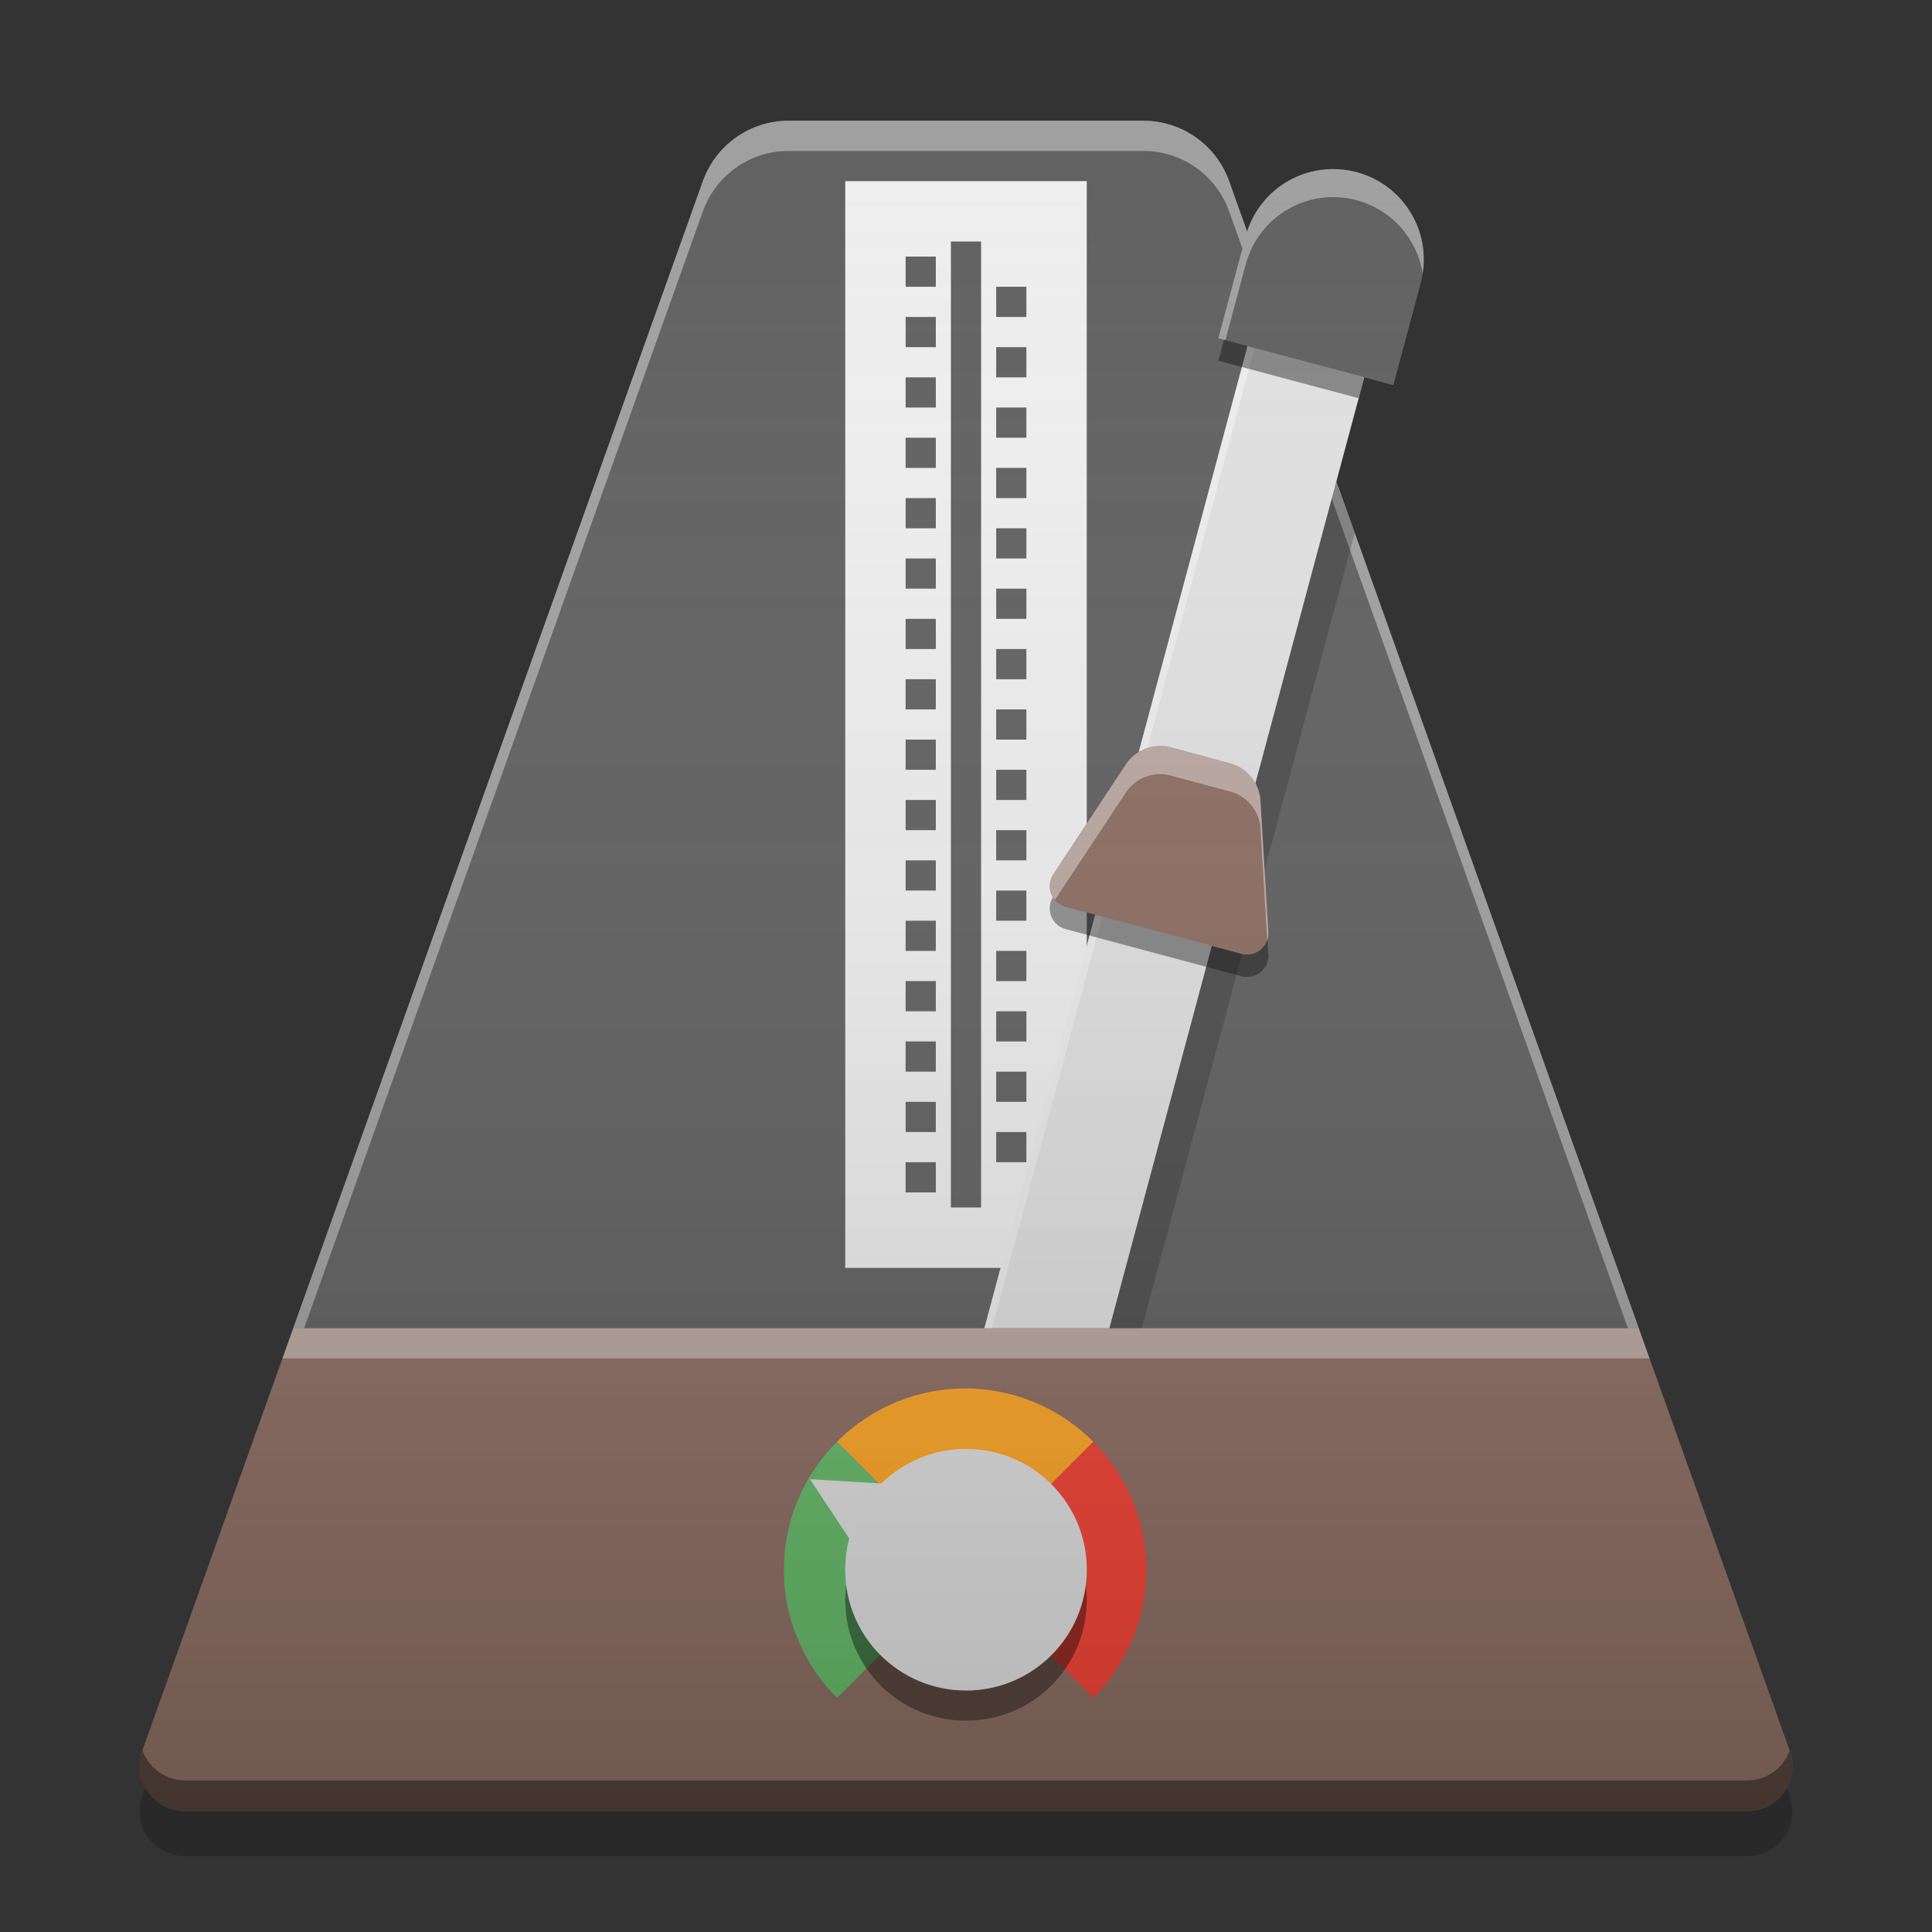 
<svg xmlns="http://www.w3.org/2000/svg" xmlns:xlink="http://www.w3.org/1999/xlink" width="64" height="64" viewBox="0 0 64 64" version="1.1">
<rect x="0" y="0" width="64" height="64" fill="#333333" stroke="none"/>
<defs>
<linearGradient id="linear0" gradientUnits="userSpaceOnUse" x1="8.467" y1="-199.125" x2="8.467" y2="-213.942" gradientTransform="matrix(3.78,0,0,3.78,0,812.598)">
<stop offset="0" style="stop-color:rgb(0%,0%,0%);stop-opacity:0.2;"/>
<stop offset="1" style="stop-color:rgb(100%,100%,100%);stop-opacity:0;"/>
</linearGradient>
</defs>
<g id="surface1">
<path style=" stroke:none;fill-rule:nonzero;fill:rgb(55.294%,43.137%,38.824%);fill-opacity:1;" d="M 26.121 4 L 37.879 4 C 39.152 4 40.285 4.801 40.711 5.996 L 59.289 58.004 C 59.449 58.461 59.383 58.969 59.102 59.367 C 58.82 59.766 58.367 60 57.879 60 L 6.121 60 C 5.633 60 5.18 59.766 4.898 59.367 C 4.617 58.969 4.551 58.461 4.711 58.004 L 23.289 5.996 C 23.715 4.801 24.848 4 26.121 4 Z M 26.121 4 "/>
<path style=" stroke:none;fill-rule:nonzero;fill:rgb(38.039%,38.039%,38.039%);fill-opacity:1;" d="M 26.121 4 C 24.848 4 23.715 4.801 23.285 5.996 L 9.715 44 L 54.285 44 L 40.715 5.996 C 40.285 4.801 39.152 4 37.879 4 Z M 26.121 4 "/>
<path style=" stroke:none;fill-rule:nonzero;fill:rgb(100%,100%,100%);fill-opacity:0.4;" d="M 9.715 44 L 9.359 45 L 54.641 45 L 54.285 44 Z M 9.715 44 "/>
<path style=" stroke:none;fill-rule:nonzero;fill:rgb(0%,0%,0%);fill-opacity:0.4;" d="M 4.719 57.984 L 4.711 58.004 C 4.551 58.461 4.617 58.969 4.898 59.367 C 5.18 59.766 5.633 60 6.117 60 L 57.879 60 C 58.367 60 58.82 59.766 59.102 59.367 C 59.383 58.969 59.449 58.461 59.285 58.004 L 59.281 57.996 C 59.07 58.582 58.508 58.977 57.879 58.977 L 6.117 58.977 C 5.488 58.973 4.93 58.574 4.719 57.984 Z M 4.719 57.984 "/>
<path style=" stroke:none;fill-rule:nonzero;fill:rgb(100%,100%,100%);fill-opacity:0.4;" d="M 26.121 4 C 24.848 4 23.715 4.801 23.285 5.996 L 9.715 44 L 10.074 44 L 23.285 6.996 C 23.715 5.801 24.848 5 26.121 5 L 37.879 5 C 39.152 5 40.285 5.801 40.715 6.996 L 53.926 44 L 54.285 44 L 40.715 5.996 C 40.285 4.801 39.152 4 37.879 4 Z M 26.121 4 "/>
<path style=" stroke:none;fill-rule:nonzero;fill:rgb(0%,0%,0%);fill-opacity:0.2;" d="M 4.816 59.199 L 4.711 59.488 C 4.551 59.945 4.617 60.453 4.898 60.852 C 5.18 61.25 5.633 61.484 6.117 61.484 L 57.879 61.484 C 58.367 61.484 58.82 61.25 59.102 60.852 C 59.383 60.453 59.449 59.945 59.285 59.488 L 59.191 59.219 C 58.93 59.699 58.43 60 57.879 60 L 6.117 60 C 5.57 59.992 5.07 59.684 4.816 59.199 Z M 4.816 59.199 "/>
<path style=" stroke:none;fill-rule:nonzero;fill:rgb(93.333%,93.333%,93.333%);fill-opacity:1;" d="M 28 6 L 36 6 L 36 42 L 28 42 Z M 28 6 "/>
<path style=" stroke:none;fill-rule:nonzero;fill:rgb(87.843%,87.843%,87.843%);fill-opacity:1;" d="M 43.824 7.57 C 42.973 7.602 42.207 8.18 41.973 9.047 L 32.609 44 L 36.75 44 L 45.84 10.086 C 46.125 9.016 45.492 7.922 44.422 7.633 C 44.223 7.582 44.02 7.562 43.824 7.57 Z M 43.824 7.57 "/>
<path style=" stroke:none;fill-rule:nonzero;fill:rgb(38.039%,38.039%,38.039%);fill-opacity:1;" d="M 31.5 8 L 32.5 8 L 32.5 40 L 31.5 40 Z M 31.5 8 "/>
<path style=" stroke:none;fill-rule:nonzero;fill:rgb(100%,100%,100%);fill-opacity:0.4;" d="M 43.824 7.57 C 42.973 7.602 42.207 8.18 41.973 9.047 L 32.609 44 L 32.859 44 L 41.973 9.98 C 42.207 9.109 42.973 8.535 43.824 8.5 C 44.02 8.492 44.223 8.512 44.422 8.566 C 45.156 8.762 45.684 9.34 45.852 10.027 C 46.098 8.977 45.473 7.918 44.422 7.633 C 44.223 7.582 44.02 7.562 43.824 7.57 Z M 43.824 7.57 "/>
<path style=" stroke:none;fill-rule:nonzero;fill:rgb(38.039%,38.039%,38.039%);fill-opacity:1;" d="M 44.941 5.703 C 43.336 5.273 41.695 6.219 41.266 7.824 L 40.359 11.207 L 46.156 12.758 L 47.062 9.379 C 47.492 7.773 46.547 6.133 44.941 5.703 Z M 44.941 5.703 "/>
<path style=" stroke:none;fill-rule:nonzero;fill:rgb(38.039%,38.039%,38.039%);fill-opacity:1;" d="M 30 8.5 L 30 9.5 L 31 9.5 L 31 8.5 Z M 30 10.5 L 30 11.5 L 31 11.5 L 31 10.5 Z M 30 12.5 L 30 13.5 L 31 13.5 L 31 12.5 Z M 30 14.5 L 30 15.5 L 31 15.5 L 31 14.5 Z M 30 16.5 L 30 17.5 L 31 17.5 L 31 16.5 Z M 30 18.5 L 30 19.5 L 31 19.5 L 31 18.5 Z M 30 20.5 L 30 21.5 L 31 21.5 L 31 20.5 Z M 30 22.5 L 30 23.5 L 31 23.5 L 31 22.5 Z M 30 24.5 L 30 25.5 L 31 25.5 L 31 24.5 Z M 30 26.5 L 30 27.5 L 31 27.5 L 31 26.5 Z M 30 28.5 L 30 29.5 L 31 29.5 L 31 28.5 Z M 30 30.5 L 30 31.5 L 31 31.5 L 31 30.5 Z M 30 32.5 L 30 33.5 L 31 33.5 L 31 32.5 Z M 30 34.5 L 30 35.5 L 31 35.5 L 31 34.5 Z M 30 36.5 L 30 37.5 L 31 37.5 L 31 36.5 Z M 30 38.5 L 30 39.5 L 31 39.5 L 31 38.5 Z M 30 38.5 "/>
<path style=" stroke:none;fill-rule:nonzero;fill:rgb(0%,0%,0%);fill-opacity:0.2;" d="M 44.266 15.949 L 36.75 44 L 37.824 44 L 44.879 17.66 Z M 44.266 15.949 "/>
<path style=" stroke:none;fill-rule:nonzero;fill:rgb(55.294%,43.137%,38.824%);fill-opacity:1;" d="M 38.785 24.758 L 40.746 25.285 C 41.312 25.438 41.719 25.938 41.754 26.523 L 42.016 30.871 C 42.031 31.098 41.934 31.32 41.758 31.461 C 41.578 31.605 41.344 31.656 41.125 31.598 L 35.297 30.039 C 35.078 29.977 34.898 29.816 34.82 29.605 C 34.738 29.391 34.766 29.152 34.891 28.961 L 37.289 25.324 C 37.613 24.836 38.215 24.605 38.785 24.758 Z M 38.785 24.758 "/>
<path style=" stroke:none;fill-rule:nonzero;fill:rgb(38.039%,38.039%,38.039%);fill-opacity:1;" d="M 33 9.5 L 33 10.5 L 34 10.5 L 34 9.5 Z M 33 11.5 L 33 12.5 L 34 12.5 L 34 11.5 Z M 33 13.5 L 33 14.5 L 34 14.5 L 34 13.5 Z M 33 15.5 L 33 16.5 L 34 16.5 L 34 15.5 Z M 33 17.5 L 33 18.5 L 34 18.5 L 34 17.5 Z M 33 19.5 L 33 20.5 L 34 20.5 L 34 19.5 Z M 33 21.5 L 33 22.5 L 34 22.5 L 34 21.5 Z M 33 23.5 L 33 24.5 L 34 24.5 L 34 23.5 Z M 33 25.5 L 33 26.5 L 34 26.5 L 34 25.5 Z M 33 27.5 L 33 28.5 L 34 28.5 L 34 27.5 Z M 33 29.5 L 33 30.5 L 34 30.5 L 34 29.5 Z M 33 31.5 L 33 32.5 L 34 32.5 L 34 31.5 Z M 33 33.5 L 33 34.5 L 34 34.5 L 34 33.5 Z M 33 35.5 L 33 36.5 L 34 36.5 L 34 35.5 Z M 33 37.5 L 33 38.5 L 34 38.5 L 34 37.5 Z M 33 37.5 "/>
<path style=" stroke:none;fill-rule:nonzero;fill:rgb(100%,100%,100%);fill-opacity:0.4;" d="M 44.117 5.602 C 42.809 5.617 41.625 6.496 41.266 7.824 L 40.359 11.203 L 40.594 11.266 L 41.266 8.758 C 41.699 7.152 43.336 6.203 44.941 6.633 C 46.125 6.953 46.949 7.926 47.129 9.062 C 47.363 7.562 46.441 6.105 44.941 5.703 C 44.664 5.629 44.391 5.598 44.117 5.602 Z M 44.117 5.602 "/>
<path style=" stroke:none;fill-rule:nonzero;fill:rgb(100%,100%,100%);fill-opacity:0.4;" d="M 38.477 24.715 C 38 24.695 37.551 24.93 37.293 25.328 L 34.891 28.961 C 34.719 29.227 34.742 29.57 34.945 29.812 L 37.293 26.258 C 37.613 25.77 38.215 25.539 38.781 25.691 L 40.746 26.219 C 41.312 26.367 41.723 26.867 41.754 27.453 L 41.977 31.148 C 42.008 31.059 42.02 30.965 42.016 30.871 L 41.754 26.52 C 41.719 25.934 41.312 25.438 40.746 25.285 L 38.781 24.762 C 38.684 24.734 38.582 24.719 38.477 24.715 Z M 38.477 24.715 "/>
<path style=" stroke:none;fill-rule:nonzero;fill:rgb(0%,0%,0%);fill-opacity:0.4;" d="M 40.547 11.254 L 40.359 11.949 L 45.004 13.191 L 45.191 12.5 Z M 40.547 11.254 "/>
<path style=" stroke:none;fill-rule:nonzero;fill:rgb(0%,0%,0%);fill-opacity:0.4;" d="M 34.879 29.719 C 34.762 29.91 34.742 30.145 34.824 30.355 C 34.906 30.562 35.082 30.719 35.297 30.777 L 41.125 32.34 C 41.344 32.398 41.582 32.348 41.758 32.203 C 41.934 32.059 42.031 31.84 42.016 31.609 L 41.984 31.121 C 41.875 31.484 41.492 31.695 41.125 31.598 L 35.297 30.035 C 35.125 29.988 34.973 29.875 34.879 29.719 Z M 34.879 29.719 "/>
<path style=" stroke:none;fill-rule:nonzero;fill:rgb(40%,73.333%,41.569%);fill-opacity:1;" d="M 27.727 47.758 C 25.379 50.109 25.379 53.891 27.727 56.242 L 31.969 52 Z M 27.727 47.758 "/>
<path style=" stroke:none;fill-rule:nonzero;fill:rgb(95.686%,26.275%,21.176%);fill-opacity:1;" d="M 36.215 56.242 C 38.562 53.891 38.562 50.109 36.215 47.758 L 31.969 52 Z M 36.215 56.242 "/>
<path style=" stroke:none;fill-rule:nonzero;fill:rgb(100%,65.49%,14.902%);fill-opacity:1;" d="M 27.727 47.758 C 30.078 45.406 33.863 45.406 36.215 47.758 L 31.969 52 Z M 27.727 47.758 "/>
<path style=" stroke:none;fill-rule:nonzero;fill:rgb(0%,0%,0%);fill-opacity:0.4;" d="M 32 57 C 29.785 57 28 55.215 28 53 C 28 52.832 28.008 52.664 28.027 52.5 C 28.273 54.48 29.953 56 32 56 C 34.047 56 35.727 54.48 35.969 52.5 C 35.992 52.664 36 52.832 36 53 C 36 55.215 34.215 57 32 57 Z M 32 57 "/>
<path style=" stroke:none;fill-rule:nonzero;fill:rgb(87.843%,87.843%,87.843%);fill-opacity:1;" d="M 29.297 52.73 L 26.832 49 L 31.297 49.27 Z M 29.297 52.73 "/>
<path style=" stroke:none;fill-rule:nonzero;fill:rgb(100%,100%,100%);fill-opacity:0.4;" d="M 32 48 C 29.785 48 28 49.785 28 52 C 28 52.168 28.008 52.336 28.027 52.5 C 28.273 50.52 29.953 49 32 49 C 34.047 49 35.727 50.52 35.969 52.5 C 35.992 52.336 36 52.168 36 52 C 36 49.785 34.215 48 32 48 Z M 32 48 "/>
<path style=" stroke:none;fill-rule:nonzero;fill:rgb(87.843%,87.843%,87.843%);fill-opacity:1;" d="M 32 48 C 34.211 48 36 49.789 36 52 C 36 54.211 34.211 56 32 56 C 29.789 56 28 54.211 28 52 C 28 49.789 29.789 48 32 48 Z M 32 48 "/>
<path style=" stroke:none;fill-rule:nonzero;fill:url(#linear0);" d="M 26.121 4 C 24.848 4 23.715 4.801 23.285 5.996 L 4.711 58.004 C 4.551 58.461 4.617 58.969 4.898 59.367 C 5.18 59.766 5.633 60 6.117 60 L 57.879 60 C 58.367 60 58.82 59.766 59.102 59.367 C 59.383 58.969 59.449 58.461 59.285 58.004 L 44.266 15.949 L 45.191 12.5 L 46.156 12.758 L 47.062 9.375 C 47.492 7.773 46.547 6.133 44.941 5.703 C 43.387 5.285 41.805 6.16 41.312 7.672 L 40.715 5.996 C 40.285 4.801 39.152 4 37.879 4 Z M 26.121 4 "/>
</g>
</svg>
